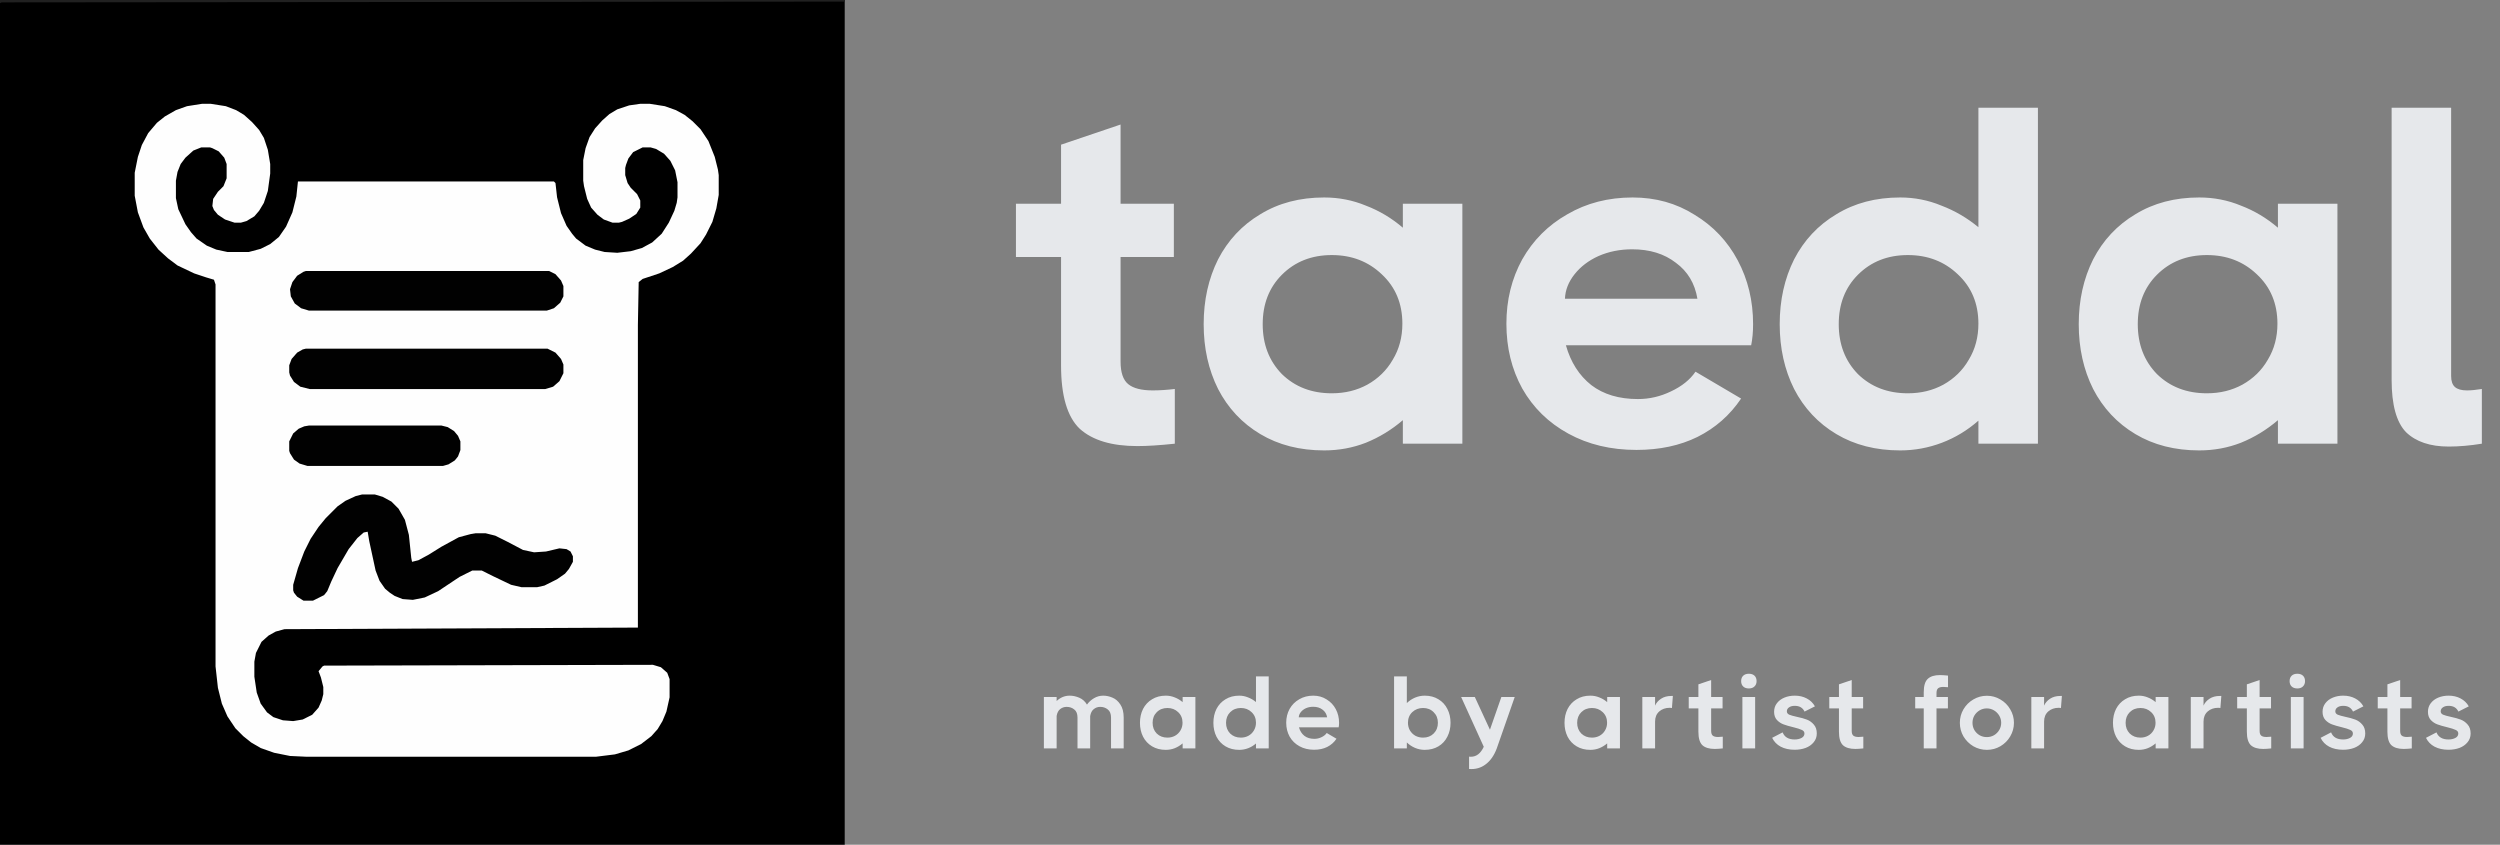 <svg width="293" height="99" viewBox="0 0 293 99" fill="none" xmlns="http://www.w3.org/2000/svg">
<rect x="0" y="0" width="293" height="99" fill="#808080" stroke="none"/>
<path d="M131.331 42.381C131.331 43.656 131.631 44.538 132.231 45.025C132.831 45.513 133.788 45.756 135.1 45.756C135.888 45.756 136.75 45.7 137.688 45.587V52C135.925 52.188 134.463 52.281 133.3 52.281C130.3 52.281 128.05 51.606 126.55 50.256C125.088 48.869 124.356 46.394 124.356 42.831V30.119H119.069V23.875H124.356V16.956L131.331 14.594V23.875H137.575V30.119H131.331V42.381ZM164.414 23.875H171.389V52H164.414V49.244C163.102 50.369 161.658 51.25 160.083 51.888C158.545 52.487 156.914 52.788 155.189 52.788C152.339 52.788 149.845 52.15 147.708 50.875C145.57 49.6 143.92 47.837 142.758 45.587C141.633 43.337 141.07 40.806 141.07 37.994C141.07 35.181 141.633 32.65 142.758 30.4C143.92 28.15 145.57 26.387 147.708 25.113C149.845 23.8 152.339 23.144 155.189 23.144C156.914 23.144 158.545 23.462 160.083 24.1C161.658 24.7 163.102 25.562 164.414 26.688V23.875ZM156.089 46.094C157.627 46.094 159.014 45.756 160.252 45.081C161.527 44.369 162.52 43.394 163.233 42.156C163.983 40.919 164.358 39.513 164.358 37.938C164.358 35.575 163.552 33.644 161.939 32.144C160.364 30.644 158.414 29.894 156.089 29.894C153.727 29.894 151.777 30.663 150.239 32.2C148.739 33.7 147.989 35.631 147.989 37.994C147.989 40.356 148.739 42.306 150.239 43.844C151.777 45.344 153.727 46.094 156.089 46.094ZM191.343 23.144C194.043 23.144 196.462 23.819 198.6 25.169C200.775 26.481 202.462 28.262 203.662 30.512C204.862 32.763 205.462 35.256 205.462 37.994C205.462 38.894 205.387 39.719 205.237 40.469H183.525C184.087 42.456 185.081 44.013 186.506 45.138C187.931 46.225 189.75 46.769 191.962 46.769C193.312 46.769 194.606 46.469 195.843 45.869C197.118 45.269 198.075 44.5 198.712 43.562L204.056 46.712C202.743 48.663 201.037 50.163 198.937 51.212C196.875 52.225 194.493 52.731 191.793 52.731C188.793 52.731 186.131 52.094 183.806 50.819C181.481 49.544 179.681 47.781 178.406 45.531C177.168 43.281 176.55 40.75 176.55 37.938C176.55 35.163 177.168 32.65 178.406 30.4C179.681 28.15 181.443 26.387 183.693 25.113C185.943 23.8 188.493 23.144 191.343 23.144ZM198.937 35.013C198.637 33.212 197.793 31.806 196.406 30.794C195.056 29.744 193.35 29.219 191.287 29.219C189.862 29.219 188.55 29.481 187.35 30.006C186.187 30.531 185.25 31.244 184.537 32.144C183.825 33.044 183.45 34 183.412 35.013H198.937ZM231.869 12.625H238.844V52H231.869V49.3C230.594 50.425 229.169 51.288 227.594 51.888C226.019 52.487 224.388 52.788 222.7 52.788C219.85 52.788 217.356 52.15 215.219 50.875C213.081 49.6 211.431 47.837 210.269 45.587C209.144 43.337 208.581 40.806 208.581 37.994C208.581 35.181 209.144 32.65 210.269 30.4C211.431 28.15 213.081 26.387 215.219 25.113C217.356 23.8 219.85 23.144 222.7 23.144C224.388 23.144 226 23.462 227.538 24.1C229.113 24.7 230.556 25.544 231.869 26.631V12.625ZM223.6 46.094C225.138 46.094 226.525 45.756 227.763 45.081C229.038 44.369 230.031 43.394 230.744 42.156C231.494 40.919 231.869 39.513 231.869 37.938C231.869 35.575 231.063 33.644 229.45 32.144C227.875 30.644 225.925 29.894 223.6 29.894C221.238 29.894 219.288 30.663 217.75 32.2C216.25 33.7 215.5 35.631 215.5 37.994C215.5 40.356 216.25 42.306 217.75 43.844C219.288 45.344 221.238 46.094 223.6 46.094ZM266.972 23.875H273.947V52H266.972V49.244C265.659 50.369 264.215 51.25 262.64 51.888C261.103 52.487 259.472 52.788 257.747 52.788C254.897 52.788 252.403 52.15 250.265 50.875C248.128 49.6 246.478 47.837 245.315 45.587C244.19 43.337 243.628 40.806 243.628 37.994C243.628 35.181 244.19 32.65 245.315 30.4C246.478 28.15 248.128 26.387 250.265 25.113C252.403 23.8 254.897 23.144 257.747 23.144C259.472 23.144 261.103 23.462 262.64 24.1C264.215 24.7 265.659 25.562 266.972 26.688V23.875ZM258.647 46.094C260.184 46.094 261.572 45.756 262.809 45.081C264.084 44.369 265.078 43.394 265.79 42.156C266.54 40.919 266.915 39.513 266.915 37.938C266.915 35.575 266.109 33.644 264.497 32.144C262.922 30.644 260.972 29.894 258.647 29.894C256.284 29.894 254.334 30.663 252.797 32.2C251.297 33.7 250.547 35.631 250.547 37.994C250.547 40.356 251.297 42.306 252.797 43.844C254.334 45.344 256.284 46.094 258.647 46.094ZM287.273 44.069C287.273 44.669 287.423 45.1 287.723 45.362C288.023 45.625 288.491 45.756 289.129 45.756C289.616 45.756 290.198 45.7 290.873 45.587V52C289.485 52.225 288.191 52.337 286.991 52.337C284.816 52.337 283.148 51.775 281.985 50.65C280.86 49.487 280.298 47.444 280.298 44.519V12.625H287.273V44.069Z" fill="#E6E8EB"/>
<path d="M129.298 81.531C129.651 81.531 130.009 81.607 130.37 81.76C130.732 81.904 131.041 82.17 131.299 82.555C131.564 82.941 131.696 83.459 131.696 84.11V87.714H130.214V84.11C130.214 83.66 130.085 83.339 129.828 83.146C129.579 82.945 129.286 82.845 128.948 82.845C128.659 82.845 128.406 82.933 128.189 83.11C127.972 83.279 127.831 83.552 127.767 83.93V84.11V87.714H126.284V84.11C126.284 83.66 126.156 83.339 125.899 83.146C125.649 82.945 125.352 82.845 125.007 82.845C124.733 82.845 124.484 82.929 124.259 83.098C124.042 83.267 123.902 83.536 123.837 83.905V87.714H122.343V81.688H123.837V82.158C124.038 81.965 124.267 81.812 124.524 81.7C124.79 81.587 125.071 81.531 125.368 81.531C125.738 81.531 126.111 81.611 126.489 81.772C126.867 81.933 127.168 82.202 127.393 82.579C127.602 82.282 127.875 82.033 128.213 81.832C128.55 81.631 128.912 81.531 129.298 81.531ZM138.605 81.688H140.1V87.714H138.605V87.124C138.324 87.365 138.015 87.554 137.677 87.69C137.348 87.819 136.998 87.883 136.628 87.883C136.018 87.883 135.483 87.746 135.025 87.473C134.567 87.2 134.214 86.822 133.965 86.34C133.724 85.858 133.603 85.316 133.603 84.713C133.603 84.11 133.724 83.568 133.965 83.086C134.214 82.604 134.567 82.226 135.025 81.953C135.483 81.671 136.018 81.531 136.628 81.531C136.998 81.531 137.348 81.599 137.677 81.736C138.015 81.864 138.324 82.049 138.605 82.29V81.688ZM136.821 86.449C137.151 86.449 137.448 86.376 137.713 86.232C137.986 86.079 138.199 85.87 138.352 85.605C138.513 85.34 138.593 85.038 138.593 84.701C138.593 84.195 138.42 83.781 138.075 83.459C137.737 83.138 137.32 82.977 136.821 82.977C136.315 82.977 135.897 83.142 135.568 83.472C135.246 83.793 135.086 84.207 135.086 84.713C135.086 85.219 135.246 85.637 135.568 85.967C135.897 86.288 136.315 86.449 136.821 86.449ZM147.2 79.277H148.694V87.714H147.2V87.136C146.927 87.377 146.621 87.562 146.284 87.69C145.946 87.819 145.597 87.883 145.235 87.883C144.624 87.883 144.09 87.746 143.632 87.473C143.174 87.2 142.82 86.822 142.571 86.34C142.33 85.858 142.21 85.316 142.21 84.713C142.21 84.11 142.33 83.568 142.571 83.086C142.82 82.604 143.174 82.226 143.632 81.953C144.09 81.671 144.624 81.531 145.235 81.531C145.597 81.531 145.942 81.599 146.272 81.736C146.609 81.864 146.918 82.045 147.2 82.278V79.277ZM145.428 86.449C145.757 86.449 146.055 86.376 146.32 86.232C146.593 86.079 146.806 85.87 146.959 85.605C147.119 85.34 147.2 85.038 147.2 84.701C147.2 84.195 147.027 83.781 146.681 83.459C146.344 83.138 145.926 82.977 145.428 82.977C144.922 82.977 144.504 83.142 144.174 83.472C143.853 83.793 143.692 84.207 143.692 84.713C143.692 85.219 143.853 85.637 144.174 85.967C144.504 86.288 144.922 86.449 145.428 86.449ZM153.914 81.531C154.493 81.531 155.011 81.675 155.469 81.965C155.935 82.246 156.297 82.628 156.554 83.11C156.811 83.592 156.94 84.126 156.94 84.713C156.94 84.906 156.924 85.083 156.891 85.243H152.239C152.359 85.669 152.572 86.003 152.878 86.244C153.183 86.477 153.573 86.593 154.047 86.593C154.336 86.593 154.613 86.529 154.878 86.4C155.152 86.272 155.357 86.107 155.493 85.906L156.638 86.581C156.357 86.999 155.991 87.321 155.541 87.546C155.099 87.763 154.589 87.871 154.011 87.871C153.368 87.871 152.797 87.734 152.299 87.461C151.801 87.188 151.415 86.81 151.142 86.328C150.877 85.846 150.744 85.304 150.744 84.701C150.744 84.106 150.877 83.568 151.142 83.086C151.415 82.604 151.793 82.226 152.275 81.953C152.757 81.671 153.303 81.531 153.914 81.531ZM155.541 84.074C155.477 83.689 155.296 83.387 154.999 83.17C154.71 82.945 154.344 82.833 153.902 82.833C153.597 82.833 153.315 82.889 153.058 83.001C152.809 83.114 152.608 83.267 152.456 83.459C152.303 83.652 152.223 83.857 152.215 84.074H155.541ZM166.978 81.531C167.589 81.531 168.123 81.671 168.581 81.953C169.039 82.226 169.389 82.604 169.63 83.086C169.879 83.568 170.003 84.11 170.003 84.713C170.003 85.316 169.879 85.858 169.63 86.34C169.389 86.822 169.039 87.2 168.581 87.473C168.123 87.746 167.589 87.883 166.978 87.883C166.584 87.883 166.207 87.807 165.845 87.654C165.483 87.501 165.162 87.288 164.881 87.015V87.714H163.386V79.277H164.881V82.399C165.162 82.126 165.483 81.913 165.845 81.76C166.215 81.607 166.592 81.531 166.978 81.531ZM166.785 86.449C167.291 86.449 167.705 86.288 168.027 85.967C168.356 85.637 168.521 85.219 168.521 84.713C168.521 84.207 168.356 83.793 168.027 83.472C167.705 83.142 167.291 82.977 166.785 82.977C166.287 82.977 165.865 83.138 165.52 83.459C165.182 83.781 165.013 84.195 165.013 84.701C165.013 85.038 165.09 85.34 165.242 85.605C165.403 85.87 165.616 86.079 165.881 86.232C166.154 86.376 166.456 86.449 166.785 86.449ZM175.959 81.688H177.526L175.417 87.726C175.104 88.554 174.67 89.173 174.115 89.583C173.569 90.001 172.922 90.181 172.175 90.125V88.679C172.223 88.687 172.295 88.691 172.392 88.691C173.034 88.691 173.537 88.301 173.898 87.522L171.246 81.688H172.85L174.621 85.521L175.959 81.688ZM188.363 81.688H189.858V87.714H188.363V87.124C188.082 87.365 187.772 87.554 187.435 87.69C187.105 87.819 186.756 87.883 186.386 87.883C185.775 87.883 185.241 87.746 184.783 87.473C184.325 87.2 183.971 86.822 183.722 86.34C183.481 85.858 183.361 85.316 183.361 84.713C183.361 84.11 183.481 83.568 183.722 83.086C183.971 82.604 184.325 82.226 184.783 81.953C185.241 81.671 185.775 81.531 186.386 81.531C186.756 81.531 187.105 81.599 187.435 81.736C187.772 81.864 188.082 82.049 188.363 82.29V81.688ZM186.579 86.449C186.908 86.449 187.206 86.376 187.471 86.232C187.744 86.079 187.957 85.87 188.11 85.605C188.271 85.34 188.351 85.038 188.351 84.701C188.351 84.195 188.178 83.781 187.833 83.459C187.495 83.138 187.077 82.977 186.579 82.977C186.073 82.977 185.655 83.142 185.325 83.472C185.004 83.793 184.843 84.207 184.843 84.713C184.843 85.219 185.004 85.637 185.325 85.967C185.655 86.288 186.073 86.449 186.579 86.449ZM196.06 81.567L195.951 82.977C195.903 82.961 195.819 82.953 195.698 82.953C195.2 82.953 194.786 83.098 194.457 83.387C194.135 83.676 193.975 84.07 193.975 84.568V87.714H192.48V81.688H193.975V82.7C194.111 82.379 194.344 82.109 194.674 81.892C195.003 81.675 195.401 81.567 195.867 81.567H196.06ZM200.547 85.653C200.547 85.926 200.611 86.115 200.74 86.22C200.868 86.324 201.073 86.376 201.354 86.376C201.523 86.376 201.708 86.364 201.909 86.34V87.714C201.531 87.754 201.218 87.775 200.969 87.775C200.326 87.775 199.844 87.63 199.522 87.341C199.209 87.043 199.052 86.513 199.052 85.75V83.025H197.919V81.688H199.052V80.205L200.547 79.699V81.688H201.885V83.025H200.547V85.653ZM204.967 80.687C204.686 80.687 204.465 80.611 204.304 80.458C204.144 80.305 204.063 80.097 204.063 79.831C204.063 79.558 204.144 79.345 204.304 79.192C204.465 79.04 204.686 78.963 204.967 78.963C205.249 78.963 205.47 79.04 205.63 79.192C205.791 79.345 205.871 79.558 205.871 79.831C205.871 80.088 205.787 80.297 205.618 80.458C205.457 80.611 205.241 80.687 204.967 80.687ZM204.208 87.714V81.688H205.703V87.714H204.208ZM209.419 83.375C209.419 83.544 209.512 83.672 209.697 83.761C209.889 83.841 210.191 83.925 210.601 84.014C211.067 84.11 211.456 84.219 211.77 84.339C212.083 84.46 212.352 84.653 212.577 84.918C212.81 85.175 212.927 85.525 212.927 85.967C212.927 86.36 212.806 86.702 212.565 86.991C212.332 87.28 212.019 87.501 211.625 87.654C211.231 87.799 210.801 87.871 210.335 87.871C209.701 87.871 209.154 87.751 208.696 87.509C208.246 87.268 207.913 86.923 207.696 86.473L208.925 85.834C209.142 86.388 209.612 86.666 210.335 86.666C210.649 86.666 210.918 86.605 211.143 86.485C211.368 86.364 211.48 86.192 211.48 85.967C211.48 85.774 211.376 85.633 211.167 85.545C210.966 85.448 210.637 85.344 210.179 85.231C209.705 85.119 209.319 85.006 209.022 84.894C208.724 84.781 208.467 84.609 208.25 84.376C208.033 84.134 207.925 83.817 207.925 83.423C207.925 83.038 208.033 82.704 208.25 82.423C208.467 82.134 208.76 81.913 209.13 81.76C209.5 81.607 209.905 81.531 210.347 81.531C210.87 81.531 211.336 81.639 211.746 81.856C212.164 82.073 212.485 82.383 212.71 82.784L211.493 83.399C211.284 82.949 210.902 82.724 210.347 82.724C210.066 82.724 209.841 82.784 209.672 82.905C209.504 83.017 209.419 83.174 209.419 83.375ZM217.02 85.653C217.02 85.926 217.084 86.115 217.213 86.22C217.342 86.324 217.546 86.376 217.828 86.376C217.996 86.376 218.181 86.364 218.382 86.34V87.714C218.005 87.754 217.691 87.775 217.442 87.775C216.799 87.775 216.317 87.63 215.996 87.341C215.682 87.043 215.525 86.513 215.525 85.75V83.025H214.392V81.688H215.525V80.205L217.02 79.699V81.688H218.358V83.025H217.02V85.653ZM228.307 80.543C228.106 80.518 227.925 80.506 227.765 80.506C227.483 80.506 227.278 80.559 227.15 80.663C227.021 80.767 226.957 80.96 226.957 81.242V81.688H228.295V83.025H226.957V87.714H225.462V83.025H224.462V81.688H225.462V81.145C225.462 80.382 225.619 79.855 225.932 79.566C226.246 79.269 226.72 79.12 227.355 79.12C227.604 79.12 227.921 79.14 228.307 79.18V80.543ZM232.864 87.883C232.293 87.883 231.763 87.743 231.273 87.461C230.79 87.172 230.405 86.786 230.115 86.304C229.834 85.814 229.694 85.284 229.694 84.713C229.694 84.142 229.834 83.616 230.115 83.134C230.405 82.644 230.79 82.258 231.273 81.977C231.763 81.688 232.293 81.543 232.864 81.543C233.434 81.543 233.96 81.688 234.443 81.977C234.933 82.258 235.319 82.644 235.6 83.134C235.889 83.616 236.034 84.142 236.034 84.713C236.034 85.284 235.889 85.814 235.6 86.304C235.319 86.786 234.933 87.172 234.443 87.461C233.96 87.743 233.434 87.883 232.864 87.883ZM232.852 86.388C233.157 86.388 233.438 86.316 233.695 86.171C233.952 86.019 234.157 85.814 234.31 85.557C234.463 85.3 234.539 85.018 234.539 84.713C234.539 84.408 234.463 84.126 234.31 83.869C234.157 83.612 233.952 83.407 233.695 83.254C233.438 83.102 233.157 83.025 232.852 83.025C232.546 83.025 232.265 83.102 232.008 83.254C231.751 83.407 231.546 83.612 231.393 83.869C231.248 84.126 231.176 84.408 231.176 84.713C231.176 85.018 231.248 85.3 231.393 85.557C231.546 85.814 231.751 86.019 232.008 86.171C232.265 86.316 232.546 86.388 232.852 86.388ZM241.652 81.567L241.544 82.977C241.496 82.961 241.411 82.953 241.291 82.953C240.793 82.953 240.379 83.098 240.049 83.387C239.728 83.676 239.567 84.07 239.567 84.568V87.714H238.073V81.688H239.567V82.7C239.704 82.379 239.937 82.109 240.266 81.892C240.596 81.675 240.994 81.567 241.46 81.567H241.652ZM252.642 81.688H254.137V87.714H252.642V87.124C252.361 87.365 252.051 87.554 251.714 87.69C251.384 87.819 251.035 87.883 250.665 87.883C250.054 87.883 249.52 87.746 249.062 87.473C248.604 87.2 248.25 86.822 248.001 86.34C247.76 85.858 247.64 85.316 247.64 84.713C247.64 84.11 247.76 83.568 248.001 83.086C248.25 82.604 248.604 82.226 249.062 81.953C249.52 81.671 250.054 81.531 250.665 81.531C251.035 81.531 251.384 81.599 251.714 81.736C252.051 81.864 252.361 82.049 252.642 82.29V81.688ZM250.858 86.449C251.187 86.449 251.485 86.376 251.75 86.232C252.023 86.079 252.236 85.87 252.389 85.605C252.55 85.34 252.63 85.038 252.63 84.701C252.63 84.195 252.457 83.781 252.112 83.459C251.774 83.138 251.356 82.977 250.858 82.977C250.352 82.977 249.934 83.142 249.604 83.472C249.283 83.793 249.122 84.207 249.122 84.713C249.122 85.219 249.283 85.637 249.604 85.967C249.934 86.288 250.352 86.449 250.858 86.449ZM260.339 81.567L260.23 82.977C260.182 82.961 260.098 82.953 259.977 82.953C259.479 82.953 259.065 83.098 258.736 83.387C258.414 83.676 258.254 84.07 258.254 84.568V87.714H256.759V81.688H258.254V82.7C258.39 82.379 258.623 82.109 258.953 81.892C259.282 81.675 259.68 81.567 260.146 81.567H260.339ZM264.826 85.653C264.826 85.926 264.89 86.115 265.019 86.22C265.147 86.324 265.352 86.376 265.633 86.376C265.802 86.376 265.987 86.364 266.188 86.34V87.714C265.81 87.754 265.497 87.775 265.248 87.775C264.605 87.775 264.123 87.63 263.801 87.341C263.488 87.043 263.331 86.513 263.331 85.75V83.025H262.198V81.688H263.331V80.205L264.826 79.699V81.688H266.164V83.025H264.826V85.653ZM269.246 80.687C268.965 80.687 268.744 80.611 268.583 80.458C268.423 80.305 268.342 80.097 268.342 79.831C268.342 79.558 268.423 79.345 268.583 79.192C268.744 79.04 268.965 78.963 269.246 78.963C269.528 78.963 269.749 79.04 269.909 79.192C270.07 79.345 270.15 79.558 270.15 79.831C270.15 80.088 270.066 80.297 269.897 80.458C269.736 80.611 269.52 80.687 269.246 80.687ZM268.487 87.714V81.688H269.982V87.714H268.487ZM273.698 83.375C273.698 83.544 273.791 83.672 273.976 83.761C274.168 83.841 274.47 83.925 274.88 84.014C275.346 84.11 275.735 84.219 276.049 84.339C276.362 84.46 276.631 84.653 276.856 84.918C277.089 85.175 277.206 85.525 277.206 85.967C277.206 86.36 277.085 86.702 276.844 86.991C276.611 87.28 276.298 87.501 275.904 87.654C275.51 87.799 275.08 87.871 274.614 87.871C273.98 87.871 273.433 87.751 272.975 87.509C272.525 87.268 272.192 86.923 271.975 86.473L273.204 85.834C273.421 86.388 273.891 86.666 274.614 86.666C274.928 86.666 275.197 86.605 275.422 86.485C275.647 86.364 275.759 86.192 275.759 85.967C275.759 85.774 275.655 85.633 275.446 85.545C275.245 85.448 274.916 85.344 274.458 85.231C273.984 85.119 273.598 85.006 273.301 84.894C273.003 84.781 272.746 84.609 272.529 84.376C272.312 84.134 272.204 83.817 272.204 83.423C272.204 83.038 272.312 82.704 272.529 82.423C272.746 82.134 273.039 81.913 273.409 81.76C273.779 81.607 274.184 81.531 274.626 81.531C275.149 81.531 275.615 81.639 276.025 81.856C276.442 82.073 276.764 82.383 276.989 82.784L275.772 83.399C275.563 82.949 275.181 82.724 274.626 82.724C274.345 82.724 274.12 82.784 273.951 82.905C273.783 83.017 273.698 83.174 273.698 83.375ZM281.299 85.653C281.299 85.926 281.363 86.115 281.492 86.22C281.621 86.324 281.825 86.376 282.107 86.376C282.275 86.376 282.46 86.364 282.661 86.34V87.714C282.283 87.754 281.97 87.775 281.721 87.775C281.078 87.775 280.596 87.63 280.275 87.341C279.961 87.043 279.804 86.513 279.804 85.75V83.025H278.671V81.688H279.804V80.205L281.299 79.699V81.688H282.637V83.025H281.299V85.653ZM286.05 83.375C286.05 83.544 286.142 83.672 286.327 83.761C286.52 83.841 286.821 83.925 287.231 84.014C287.697 84.11 288.087 84.219 288.4 84.339C288.714 84.46 288.983 84.653 289.208 84.918C289.441 85.175 289.557 85.525 289.557 85.967C289.557 86.36 289.437 86.702 289.196 86.991C288.963 87.28 288.649 87.501 288.256 87.654C287.862 87.799 287.432 87.871 286.966 87.871C286.331 87.871 285.785 87.751 285.327 87.509C284.877 87.268 284.543 86.923 284.326 86.473L285.556 85.834C285.773 86.388 286.243 86.666 286.966 86.666C287.279 86.666 287.549 86.605 287.774 86.485C287.999 86.364 288.111 86.192 288.111 85.967C288.111 85.774 288.007 85.633 287.798 85.545C287.597 85.448 287.267 85.344 286.809 85.231C286.335 85.119 285.949 85.006 285.652 84.894C285.355 84.781 285.098 84.609 284.881 84.376C284.664 84.134 284.555 83.817 284.555 83.423C284.555 83.038 284.664 82.704 284.881 82.423C285.098 82.134 285.391 81.913 285.761 81.76C286.13 81.607 286.536 81.531 286.978 81.531C287.5 81.531 287.966 81.639 288.376 81.856C288.794 82.073 289.116 82.383 289.341 82.784L288.123 83.399C287.914 82.949 287.532 82.724 286.978 82.724C286.697 82.724 286.472 82.784 286.303 82.905C286.134 83.017 286.05 83.174 286.05 83.375Z" fill="#E6E8EB"/>
<g clip-path="url(#clip0_291_4154)">
<path d="M0 0H99V99H0V0Z" fill="black"/>
<path d="M23.682 12.166H24.704L26.468 12.445L27.675 12.909L28.604 13.466L29.533 14.302L30.369 15.231L30.926 16.159L31.39 17.552L31.669 19.224V20.339L31.39 22.382L30.926 23.775L30.369 24.703L29.811 25.354L28.883 25.911L28.233 26.097H27.49L26.375 25.725L25.54 25.168L25.075 24.611L24.889 24.146L24.982 23.311L25.54 22.475L26.19 21.825L26.561 20.896V19.224L26.282 18.481L25.632 17.738L24.889 17.367L24.611 17.274H23.589L22.66 17.645L21.732 18.481L21.175 19.224L20.803 20.153L20.617 21.174V23.218L20.896 24.518L21.732 26.282L22.382 27.211L23.032 27.954L24.239 28.79L25.354 29.254L26.654 29.533H29.161L30.555 29.161L31.669 28.604L32.691 27.768L33.526 26.561L34.269 24.889L34.734 23.032L34.919 21.267H64.917L65.102 21.453L65.288 23.125L65.752 24.982L66.403 26.468L67.053 27.397L67.517 27.954L68.631 28.79L69.746 29.254L70.86 29.533L72.346 29.626L73.925 29.44L75.225 29.069L76.433 28.418L77.547 27.397L78.383 26.097L79.033 24.703L79.311 23.775L79.404 23.125V21.36L79.126 19.967L78.569 18.853L77.826 18.017L76.897 17.46L76.247 17.274H75.318L74.204 17.831L73.646 18.574L73.368 19.317L73.275 19.689V20.524L73.554 21.453L73.925 22.01L74.668 22.753L75.04 23.496V24.332L74.575 25.075L73.739 25.632L72.903 26.004L72.532 26.097H71.789L70.767 25.725L70.025 25.168L69.281 24.332L68.817 23.311L68.446 21.825L68.353 21.174V18.76L68.631 17.367L69.096 16.067L69.746 15.045L70.582 14.116L71.418 13.373L72.346 12.816L73.739 12.352L75.04 12.166H76.154L77.918 12.445L79.219 12.909L80.24 13.466L81.169 14.209L82.098 15.138L83.026 16.531L83.769 18.388L84.141 19.874L84.234 20.524V22.846L83.955 24.425L83.491 26.004L82.748 27.49L82.098 28.511L80.983 29.718L80.055 30.554L78.847 31.297L77.268 32.04L75.318 32.69L74.854 33.062L74.761 38.077V73.553L33.341 73.739L32.319 74.018L31.483 74.482L30.647 75.225L29.997 76.525L29.811 77.547V79.311L30.09 81.169L30.555 82.469L31.297 83.491L32.04 84.048L33.155 84.419L34.362 84.512L35.477 84.326L36.591 83.769L37.334 82.933L37.706 82.097L37.891 81.355V80.519L37.613 79.404L37.334 78.661L37.798 78.104L37.984 78.011L76.525 77.918L77.454 78.197L78.197 78.847L78.476 79.59V81.726L78.104 83.398L77.64 84.512L77.083 85.441L76.34 86.277L75.132 87.205L73.646 87.948L72.068 88.413L69.839 88.691H35.941L33.991 88.599L32.133 88.227L30.555 87.67L29.44 87.02L28.511 86.277L27.583 85.348L26.654 83.955L26.004 82.469L25.54 80.612L25.261 78.104V33.34L25.075 32.783L24.146 32.505L22.753 32.04L20.803 31.112L19.689 30.276L18.574 29.254L17.553 27.954L16.81 26.654L16.16 24.889L15.788 22.939V20.246L16.16 18.388L16.624 16.995L17.367 15.602L18.389 14.395L19.317 13.652L20.617 12.909L21.918 12.445L23.682 12.166Z" fill="#FEFEFE"/>
<path d="M42.441 57.951H43.927L44.856 58.23L45.877 58.787L46.713 59.623L47.456 60.923L47.92 62.688L48.199 65.381L48.292 65.845L49.035 65.659L50.242 65.009L51.728 64.081L53.771 62.966L55.164 62.595L55.722 62.502H56.929L58.043 62.78L59.529 63.523L61.294 64.452L62.594 64.731L63.987 64.638L65.566 64.266L66.402 64.359L66.866 64.638L67.145 65.195V65.845L66.68 66.681L66.216 67.238L65.287 67.888L63.801 68.631L62.965 68.817H61.108L59.901 68.538L57.765 67.517L56.465 66.867H55.35L53.864 67.61L51.357 69.281L49.778 70.024L48.385 70.303L47.178 70.21L46.249 69.839L45.691 69.467L45.134 69.003L44.484 68.074L44.02 66.867L43.277 63.431L43.091 62.316L42.627 62.409L41.884 63.059L40.862 64.359L39.562 66.588L38.819 68.167L38.355 69.281L37.983 69.746L36.683 70.396H35.569L34.826 69.931L34.454 69.467L34.361 69.189V68.538L34.919 66.588L35.661 64.638L36.404 63.152L37.333 61.759L38.169 60.737L39.562 59.344L40.491 58.694L41.698 58.137L42.441 57.951Z" fill="#010101"/>
<path d="M35.848 40.863H64.173L65.102 41.327L65.752 42.07L66.031 42.72V43.742L65.566 44.671L64.823 45.321L63.895 45.599H36.312L35.198 45.321L34.455 44.764L33.99 44.021L33.898 43.649V42.813L34.176 42.07L34.826 41.327L35.476 40.956L35.848 40.863Z" fill="#010101"/>
<path d="M35.848 31.762H64.359L65.102 32.133L65.752 32.876L66.031 33.526V34.734L65.659 35.477L64.916 36.127L64.08 36.405H36.219L35.29 36.127L34.547 35.569L34.083 34.734L33.99 33.898L34.269 33.062L34.826 32.319L35.569 31.855L35.848 31.762Z" fill="#010101"/>
<path d="M36.219 49.872H51.729L52.472 50.057L53.215 50.522L53.679 51.079L53.958 51.729V52.751L53.679 53.493L53.307 53.958L52.564 54.422L51.914 54.608H36.033L35.105 54.329L34.455 53.865L33.99 53.122L33.898 52.843V51.729L34.362 50.8L35.012 50.243L35.662 49.965L36.219 49.872Z" fill="#010101"/>
<path d="M0 0H99V0.186L0.186 0.279L0 0.371V0Z" fill="#212121"/>
</g>
<defs>
<clipPath id="clip0_291_4154">
<rect width="99" height="99" fill="white"/>
</clipPath>
</defs>
</svg>
